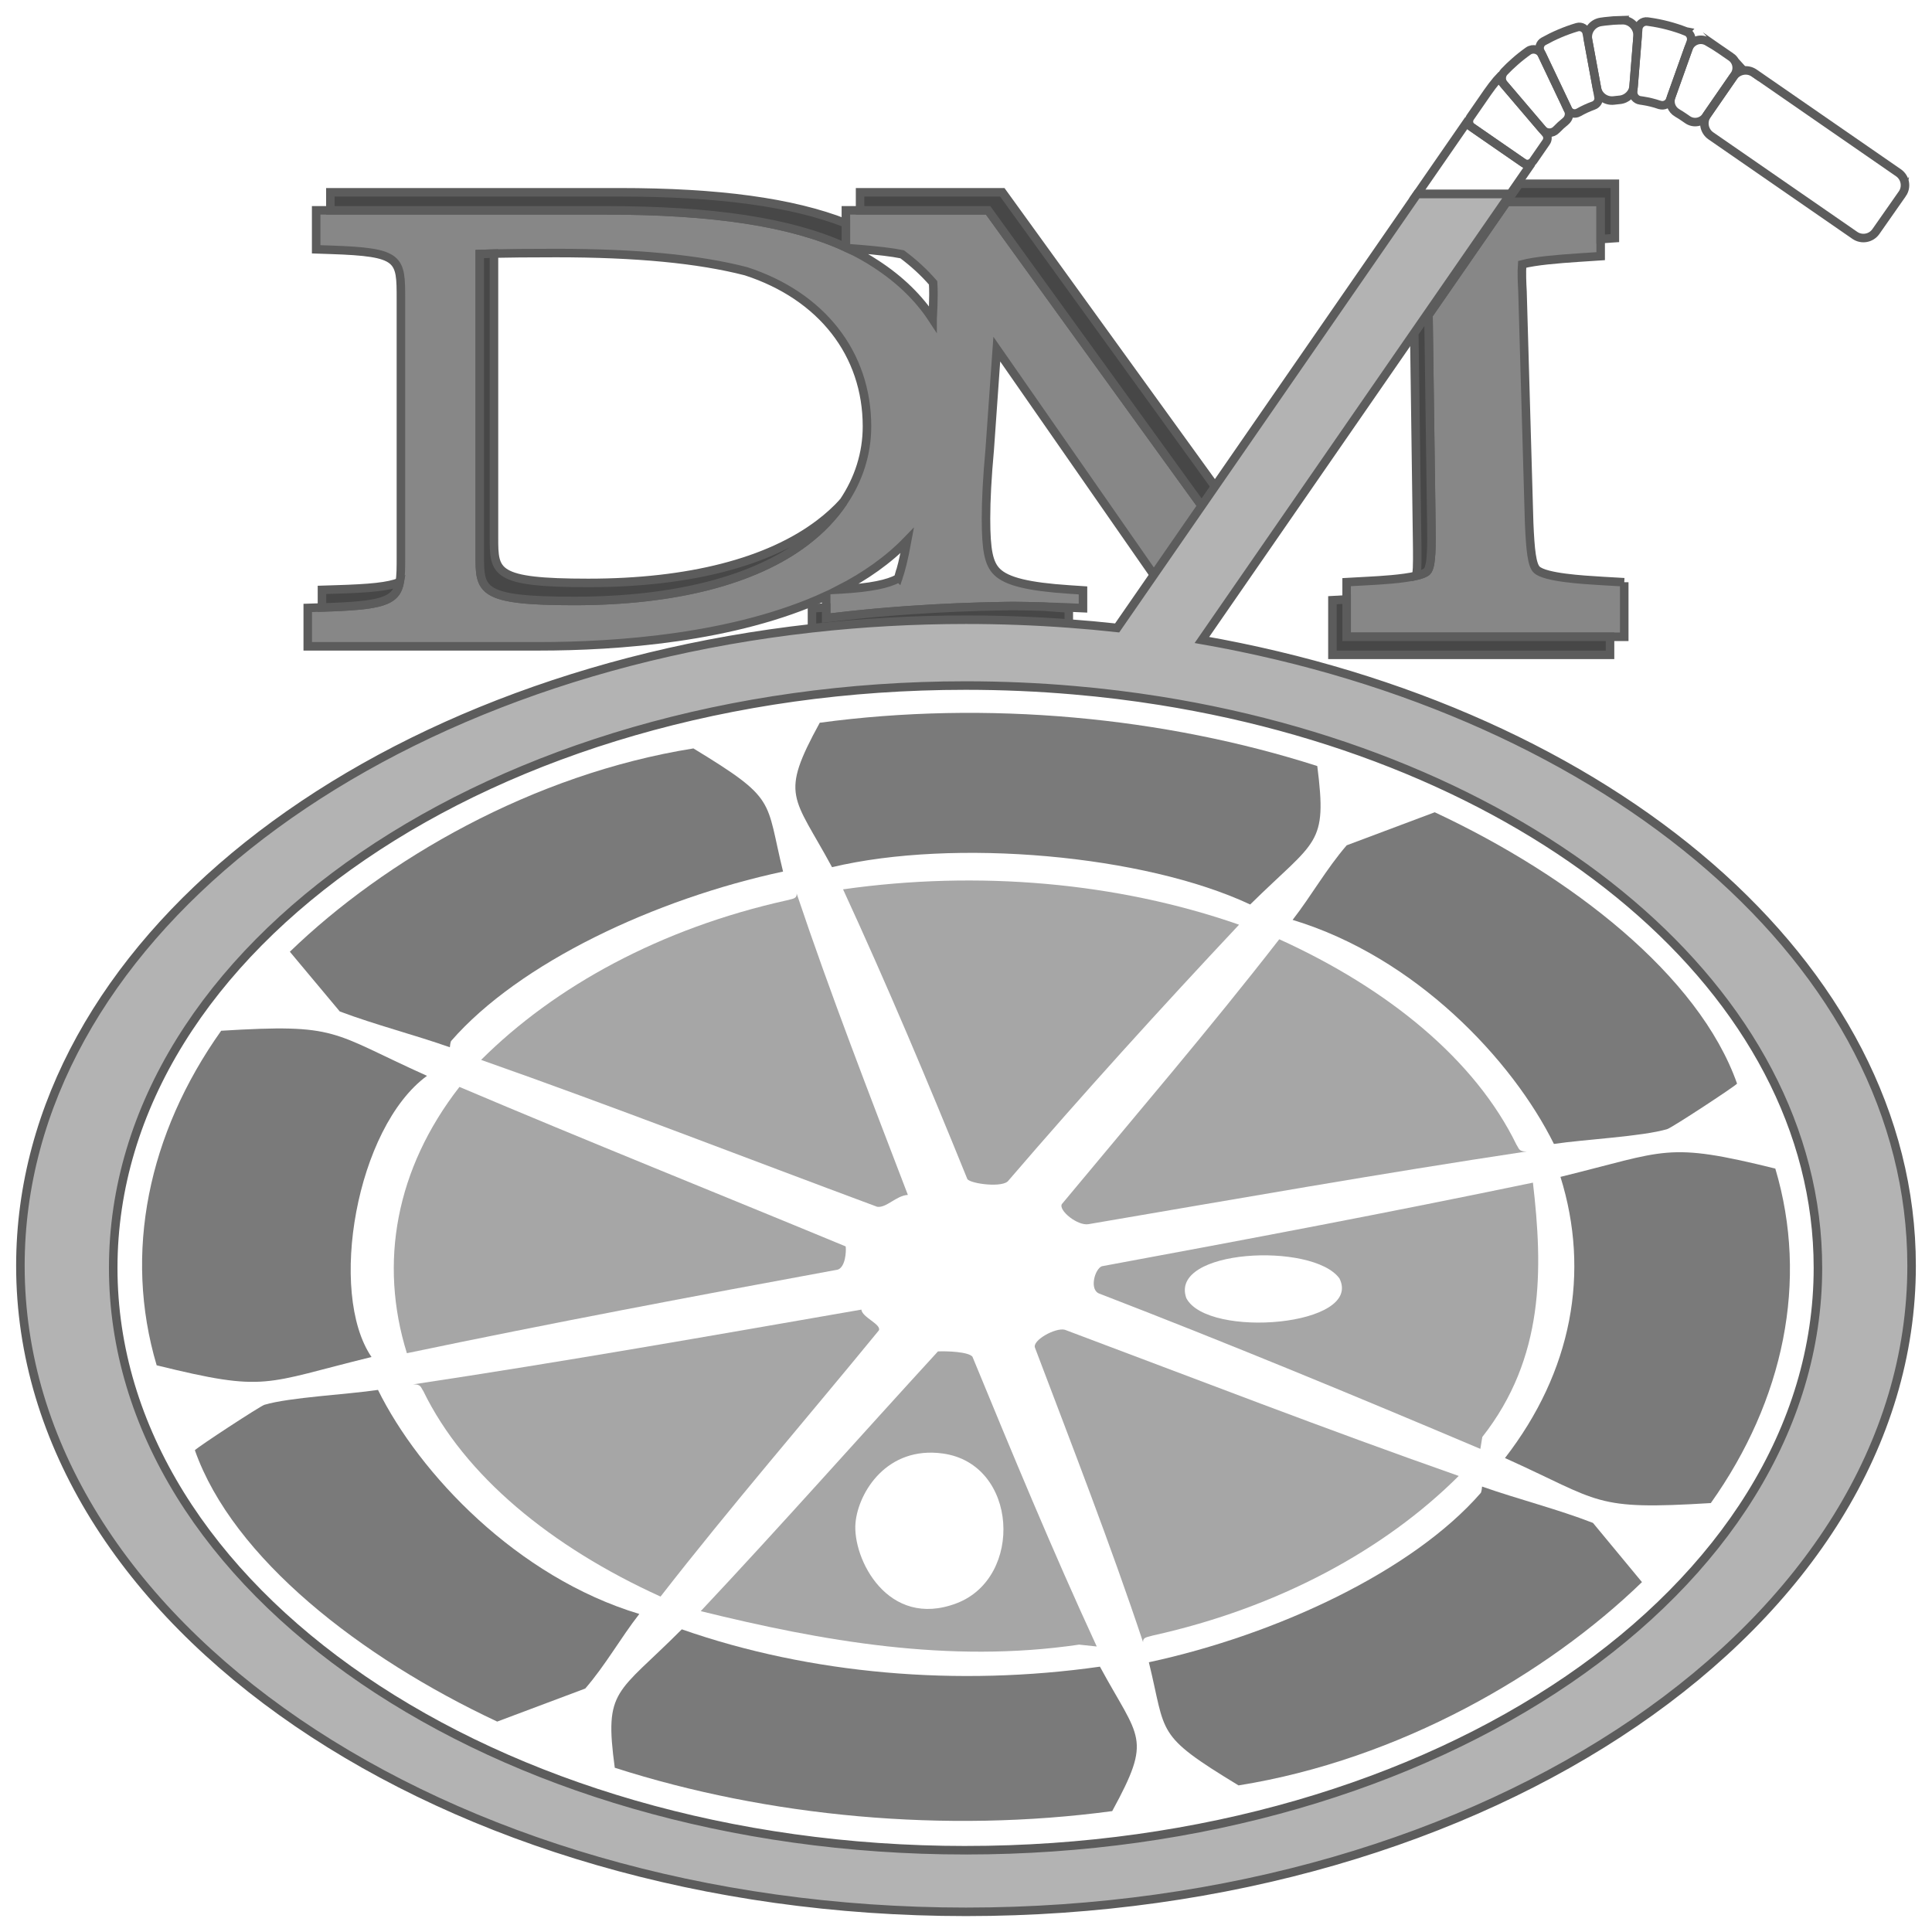 <?xml version="1.0" encoding="UTF-8"?>
<svg id="orange" xmlns="http://www.w3.org/2000/svg" version="1.1" viewBox="0 0 680 680" style="filter: sepia(1) brightness(0.64) contrast(2.25) saturate(3.22) hue-rotate(133.45deg) invert(0.11) grayscale(0);">
  <!-- Generator: Adobe Illustrator 29.3.1, SVG Export Plug-In . SVG Version: 2.1.0 Build 151)  -->
  <defs>
    <style>
      .st0 {
        fill: #a6a6a6;
      }

      .st1 {
        fill: #474747;
      }

      .st1, .st2, .st3, .st4 {
        stroke: #5c5c5c;
        stroke-miterlimit: 10;
        stroke-width: 3px;
      }

      .st2 {
        fill: #b3b3b3;
      }

      .st3 {
        fill: none;
      }

      .st4 {
        fill: #878787;
      }

      .st5 {
        fill: #7a7a7a;
      }
    </style>
  </defs>
  <g id="pulp">
    <g id="inner_x5F_pulp">
      <path class="st0" d="M308.71,424.74c-46.41-17.23-92.4-35.16-139.38-51.69,25.99-25.91,63.21-46.31,107.58-56.16,1.89-.56,3.65-.47,3.48-2.42,11.92,35.52,25.66,70.85,39.15,106.1-4.09.21-7.59,4.7-10.83,4.17Z"></path>
      <path class="st0" d="M309.36,468.22c-25.56,31.23-52.3,62.13-76.87,93.72-38.47-17.47-69.01-42.52-83.5-72.34-.89-1.21-.73-2.46-3.62-2.34,52.84-7.95,105.38-17.2,157.8-26.32.31,2.75,6.99,5.1,6.19,7.28Z"></path>
      <path class="st0" d="M340.48,415.01c-13.83-34.13-28.19-68.22-43.75-101.99,47.42-6.75,96.46-2.52,139.38,12.44-27.85,29.67-55.04,59.64-81.15,90.04-1.76,2.65-13.15,1.21-14.48-.48Z"></path>
      <path class="st0" d="M373.75,423.79c25.71-30.96,52.11-61.78,76.51-93.2,38.49,17.48,69.01,42.51,83.5,72.34.87,1.23.75,2.45,3.6,2.34-51.62,7.78-102.92,16.85-154.22,25.59-3.85.7-10.67-4.85-9.4-7.07Z"></path>
      <path class="st0" d="M374.79,468.03c46.04,17.28,91.87,35.04,138.63,51.45-25.92,25.88-63.38,46.36-107.6,56.15-1.81.6-3.67.49-3.48,2.42-11.56-34.72-25.01-69.22-38.06-103.7-1.04-2.58,7.2-7.17,10.5-6.32Z"></path>
      <path class="st0" d="M161.71,382.56c44.97,19.08,90.8,37.44,135.95,56.14.22,2.04-.17,7.23-2.76,8.16-50.75,9.34-101.47,18.93-151.69,29.42-9.91-31.82-3.9-64.92,18.5-93.72Z"></path>
      <path class="st0" d="M342.27,477.52c14.05,34.09,28.15,68.23,43.75,101.99l-6.21-.66c-45.84,6.76-90.62-1.3-133.17-11.78,28.39-30.22,55.66-61.07,83.49-91.42,3.04-.15,10.74.11,12.14,1.87ZM301.11,535.96c-1.16,12.53,11.31,37.58,35.6,28.33,23.63-9,21.67-49.01-4.84-52.7-19.75-2.75-29.77,13.7-30.76,24.37Z"></path>
      <path class="st0" d="M387.85,445.67c50.73-9.38,101.46-18.97,151.69-29.42,3.53,30.33,4.15,61.59-17.82,89.52,0,0-.68,4.19-.68,4.19-44.15-18.7-88.63-37.1-133.91-54.58-3.94-1.18-1.81-8.81.72-9.72ZM417.55,456.91c7.5,14.37,62.38,9.83,53.88-6.96-9.37-12.86-60.11-10.36-53.88,6.96Z"></path>
    </g>
    <g id="outter_x5F_pulp">
      <path class="st5" d="M239.97,573.47c45.28,15.84,97.17,20.25,147.17,13.14,13.89,25.67,18.58,24.69,4.32,50.84-58.73,7.9-121.3,2-175.08-15.26-3.8-27.95.65-25.69,23.59-48.72Z"></path>
      <path class="st5" d="M440.02,318.35c-37.37-17.53-104.23-23.37-147.17-13.13-13.68-25.31-18.55-24.84-4.32-50.84,58.8-7.95,121.24-2.02,175.11,15.24,3.57,28.13-.27,25.74-23.62,48.73Z"></path>
      <path class="st5" d="M529.7,513.18c23.59-30.46,30.05-65.3,19.53-98.96,37.58-9.19,36.98-12.47,75.62-2.92,11.78,39.52,3.01,81.54-22.7,117.73-41.64,2.55-38.19-.42-72.45-15.85Z"></path>
      <path class="st5" d="M77.84,362.79c41.64-2.54,38.15.44,72.45,15.87-24.93,18.25-34.94,76.36-19.53,98.96-38.26,9.35-36.6,12.53-75.62,2.92-11.74-39.51-3.01-81.55,22.7-117.74Z"></path>
      <path class="st5" d="M521.23,525.41c.25-.71.36-1.45.41-2.19,12.75,4.48,26.52,7.93,39.03,12.79l17.25,20.84c-33.33,32.29-85.38,62.5-142,71.55-29.65-18.02-25.28-17.8-31.56-43.34,44.92-9.67,92.87-32.05,116.87-59.65Z"></path>
      <path class="st5" d="M586.86,397.39c-8.66,2.63-29.49,3.65-39.93,5.24-14.71-29.68-48.7-65.77-91.97-78.86,6.66-8.58,11.79-17.84,19.03-26.25l30.99-11.63c48,22.45,92.94,57.39,106.41,95.51-.99,1.14-22.96,15.52-24.53,15.99Z"></path>
      <path class="st5" d="M158.75,366.42c-.25.71-.36,1.44-.41,2.19-12.62-4.44-26.27-7.91-38.75-12.61l-17.57-21.02c33.39-32.28,85.35-62.51,142.04-71.56,29.65,18.05,25.26,17.8,31.55,43.34-45.09,9.68-92.83,32.08-116.85,59.66Z"></path>
      <path class="st5" d="M93.11,494.43c8.68-2.61,29.49-3.65,39.93-5.23,14.55,29.5,48.95,65.91,91.98,78.86-6.68,8.57-11.77,17.84-19.03,26.25l-30.99,11.63c-47.94-22.47-92.99-57.41-106.41-95.51.99-1.14,22.96-15.53,24.51-16Z"></path>
    </g>
  </g>
  <g id="dm">
    <path class="st4" d="M423.21,178.37l-4.75,6.86-12.09,17.48.07.11,16.84-24.35-.07-.1Z"></path>
    <path class="st4" d="M421.07,175.41l-73.29-101.38h-50.06s0,13.03,0,13.03c-19.28-8.86-46.65-13.03-84.74-13.03h-101.7s0,13.72,0,13.72l5.1.17c24.73.83,24.73,3.03,24.73,17.38v90.91c0,3.57,0,6.39-.41,8.64-1.26,6.9-6.39,8.33-27.29,8.96h-.09s-5,.16-5,.16v13.51s81.46,0,81.46,0c26.96,0,68.68-2.83,101.01-17.75v7.82c2.47-.3,4.96-.59,7.46-.86,6.46-.71,13.05-1.31,19.75-1.79.88-.06,1.74-.13,2.61-.18,10.62-.74,21.53-1.2,32.74-1.38,1.05-.02,2.12-.04,3.19-.05,3.55.04,7.08.11,10.58.21,4.74.13,9.43.31,14.06.54v-6.24s-4.91-.33-4.91-.33c-14.28-.95-21.85-2.79-25.31-6.16-2.93-2.84-3.92-7.57-3.92-18.77,0-6.6.42-14.51,1.31-24.31l2.49-35.35,53.05,76.27,2.48,3.56,12.09-17.48,4.75-6.86-2.14-2.96ZM283.49,190.64c-17.97,13.66-46.13,20.88-81.42,20.88-33.21,0-33.21-3.72-33.21-15.99v-106.13c1.23-.05,2.89-.11,5-.15,4.85-.11,12.06-.19,21.89-.19,28.25,0,50.11,2.1,66.82,6.41,26.67,8.67,42.58,29.08,42.58,54.6,0,9.51-2.88,18.59-8.32,26.63-3.43,5.12-7.91,9.81-13.34,13.94ZM316.23,203.22l-.06.21s-.03.11-.05.16c-3.48,1.9-9.49,3.27-20.36,3.88l-.38.02c9.05-4.64,17.23-10.33,23.94-17.28-1.22,6.67-2.3,10.67-3.09,13.01ZM328.24,112.27c-4.83-7.39-11.48-13.86-19.86-19.31-3.09-2.05-6.44-3.93-10.09-5.63l4.26.34c6.46.53,11.32,1.09,14.97,1.83,4.13,3.07,7.78,6.43,10.91,10.06.09,1.23.11,2.61.11,4.14,0,2.43-.12,5.31-.3,8.57Z"></path>
    <path class="st4" d="M571.68,204.93v19.2s-97.71,0-97.71,0v-19.23s7.81-.43,7.81-.43c4-.22,11.95-.66,16.81-1.84,1.74-.41,3.09-.93,3.71-1.56,1.7-1.72,1.58-9.96,1.49-16.59l-1.01-73.62,27.55-39.83h33.05s0,19.13,0,19.13l-7.72.51c-7.35.5-15.2,1.12-19.91,2.37-.2,2.76-.07,6.32.13,9.78v.23s2.33,81.04,2.33,81.04c.41,9.45.96,14.88,2.71,16.46,3.04,2.74,16.02,3.51,22.99,3.93l7.77.45Z"></path>
    <g id="shadow">
      <g>
        <path class="st1" d="M503.79,184.48c.09,6.63.21,14.87-1.49,16.59-.62.63-1.97,1.15-3.71,1.56.32-3.37.25-7.87.2-11.8l-1.01-73.62,31.94-46.18h.61s-27.55,39.83-27.55,39.83l1.01,73.62Z"></path>
        <polygon class="st1" points="566.68 224.13 566.68 230.48 468.97 230.48 468.97 211.25 473.97 210.97 473.97 224.13 566.68 224.13"></polygon>
      </g>
      <path class="st1" d="M371.27,213.82c-1.45-.1-2.84-.2-4.15-.32-3.5-.1-7.03-.17-10.58-.21-1.07.01-2.14.03-3.19.05-11.21.18-22.12.64-32.74,1.38-.87.05-1.73.12-2.61.18-6.7.48-13.29,1.08-19.75,1.79-2.5.27-4.99.56-7.46.86v-3.73h-.03s-4.97.28-4.97.28v9.8c2.47-.3,4.96-.59,7.46-.86,6.46-.71,13.05-1.31,19.75-1.79.88-.06,1.74-.13,2.61-.18,10.62-.74,21.53-1.2,32.74-1.38,1.05-.02,2.12-.04,3.19-.05,8.37.1,16.59.35,24.64.75v-6.24s-4.91-.33-4.91-.33Z"></path>
      <path class="st1" d="M118.41,207.46l-5.09.16v6.19h.09c20.9-.63,26.03-2.06,27.29-8.96-3.92,1.66-10.66,2.26-22.29,2.61ZM288.49,184.29c-17.97,13.66-46.13,20.88-81.42,20.88-33.21,0-33.21-3.72-33.21-15.99v-99.93c-2.11.04-3.77.1-5,.15v106.13c0,12.27,0,15.99,33.21,15.99,35.29,0,63.45-7.22,81.42-20.88,5.43-4.13,9.91-8.82,13.34-13.94-2.45,2.7-5.24,5.24-8.34,7.59ZM217.98,67.68h-101.7s0,6.35,0,6.35h96.7c38.09,0,65.46,4.17,84.74,13.03v-8.47c-18.93-7.41-44.83-10.91-79.74-10.91ZM288.49,184.29c-17.97,13.66-46.13,20.88-81.42,20.88-33.21,0-33.21-3.72-33.21-15.99v-99.93c-2.11.04-3.77.1-5,.15v106.13c0,12.27,0,15.99,33.21,15.99,35.29,0,63.45-7.22,81.42-20.88,5.43-4.13,9.91-8.82,13.34-13.94-2.45,2.7-5.24,5.24-8.34,7.59ZM427.89,171.59l-1.82-2.53-73.29-101.38h-50.06s0,6.35,0,6.35h45.06s73.29,101.38,73.29,101.38l2.14,2.96.07.1,4.69-6.78-.08-.1ZM288.49,184.29c-17.97,13.66-46.13,20.88-81.42,20.88-33.21,0-33.21-3.72-33.21-15.99v-99.93c-2.11.04-3.77.1-5,.15v106.13c0,12.27,0,15.99,33.21,15.99,35.29,0,63.45-7.22,81.42-20.88,5.43-4.13,9.91-8.82,13.34-13.94-2.45,2.7-5.24,5.24-8.34,7.59Z"></path>
      <polygon class="st1" points="568.38 64.68 568.38 83.81 563.38 84.14 563.38 71.03 530.33 71.03 534.72 64.68 568.38 64.68"></polygon>
    </g>
  </g>
  <g id="straw">
    <path class="st3" d="M669.53,68.24l-9.29,13.27c-1.68,2.4-4.99,2.99-7.4,1.33l-50.66-35.02c-2.42-1.67-3.03-4.99-1.35-7.42l3.89-5.63,5.32-7.69c1.67-2.42,4.99-3.03,7.42-1.35l50.74,35.08c2.43,1.68,3.03,5.02,1.33,7.44Z"></path>
    <path class="st3" d="M609.26,20.05c2.11,1.46,2.63,4.34,1.18,6.45l-5.71,8.27-4.28,6.2c-1.46,2.11-4.34,2.63-6.45,1.18l-1.28-.88c-.78-.53-1.57-1.04-2.36-1.5-.01,0-.02-.01-.03-.02-1.97-1.13-2.89-3.48-2.13-5.62l3.45-9.67,2.62-7.36c.95-2.68,4.09-3.91,6.57-2.52,1.65.92,3.27,1.92,4.85,3.01l3.58,2.47Z"></path>
    <path class="st3" d="M593.45,11.09c1.45.56,2.17,2.19,1.65,3.65l-3.46,9.7-3.83,10.72c-.54,1.5-2.18,2.26-3.69,1.75,0,0-.02,0-.03,0-1.92-.66-3.86-1.13-5.84-1.44-.32-.05-.64-.09-.95-.14-1.52-.2-2.6-1.56-2.48-3.09l.84-10.51.93-11.5c.13-1.64,1.61-2.85,3.24-2.64.22.03.44.06.66.09,4.34.61,8.64,1.73,12.83,3.35.05.02.09.04.14.05Z"></path>
    <path class="st3" d="M570.99,7.1c3.15-.06,5.63,2.67,5.38,5.8l-.71,8.83-.67,8.49c-.21,2.66-2.35,4.71-5.02,4.93-.02,0-.03,0-.05,0-.61.05-1.21.12-1.81.2-2.86.39-5.52-1.5-6.05-4.33l-1.63-8.86-1.5-8.16c-.55-3.01,1.51-5.85,4.54-6.29.45-.07.91-.13,1.36-.19,2.05-.25,4.1-.4,6.17-.44Z"></path>
    <path class="st3" d="M562.63,34.15c.24,1.29-.51,2.54-1.75,3,0,0-.01,0-.02,0-1.81.65-3.57,1.47-5.27,2.43-1.36.78-3.09.28-3.76-1.14l-7.66-16.12-2.02-4.27c-.6-1.27-.12-2.79,1.11-3.48,1.82-1.01,3.68-1.93,5.58-2.74,2.04-.87,4.13-1.63,6.26-2.26,1.52-.45,3.1.52,3.38,2.08l1.94,10.52,2.21,11.97Z"></path>
    <path class="st3" d="M551.95,38.7c.67,1.4.24,3.05-.97,4.02,0,0-.01.01-.02.02-1.12.9-2.19,1.88-3.2,2.93-1.36,1.41-3.62,1.37-4.89-.12l-13.53-15.88c-1.09-1.28-1.04-3.19.12-4.41s2.39-2.4,3.66-3.51c1.53-1.36,3.13-2.62,4.78-3.79s3.97-.52,4.84,1.31l1.45,3.06,7.78,16.37Z"></path>
    <path class="st3" d="M544.05,46.94c.75.88.81,2.15.14,3.1h0s-4.57,6.61-4.57,6.61c-.79,1.14-2.35,1.42-3.49.64l-8.99-6.21-9.05-6.26c-1.14-.79-1.42-2.35-.64-3.49l6.13-8.86c.52-.74,1.04-1.47,1.58-2.17.54-.71,1.09-1.41,1.65-2.07.21-.26.42-.51.65-.75l16.59,19.46Z"></path>
    <polygon class="st3" points="538.19 58.71 531.57 68.29 498.81 68.29 516.03 43.39 527.14 51.08 538.19 58.71"></polygon>
  </g>
  <path id="outter" class="st2" d="M423.03,225.25l74.76-108.12,1.84-2.66,30.56-44.18,1.38-2h-32.76l-70.92,102.56-4.68,6.78-4.75,6.86-12.09,17.48-4.87,7.04-8.3,12c-5.63-.62-11.3-1.14-17.02-1.56-11.89-.88-23.96-1.33-36.18-1.33-18.46,0-36.57,1.03-54.21,3C127.76,238.81,7.18,332.54,7.18,445.51c0,125.58,149.01,227.39,332.82,227.39s332.82-101.81,332.82-227.39c0-105.99-106.15-195.06-249.79-220.26ZM339.85,651.22c-165.69,0-300-91.77-300-204.97s134.31-204.96,300-204.96c12.94,0,25.68.56,38.19,1.65,10.24.88,20.31,2.12,30.2,3.7,132.74,21.15,231.61,102.49,231.61,199.61,0,113.2-134.31,204.97-300,204.97Z"></path>
</svg>
